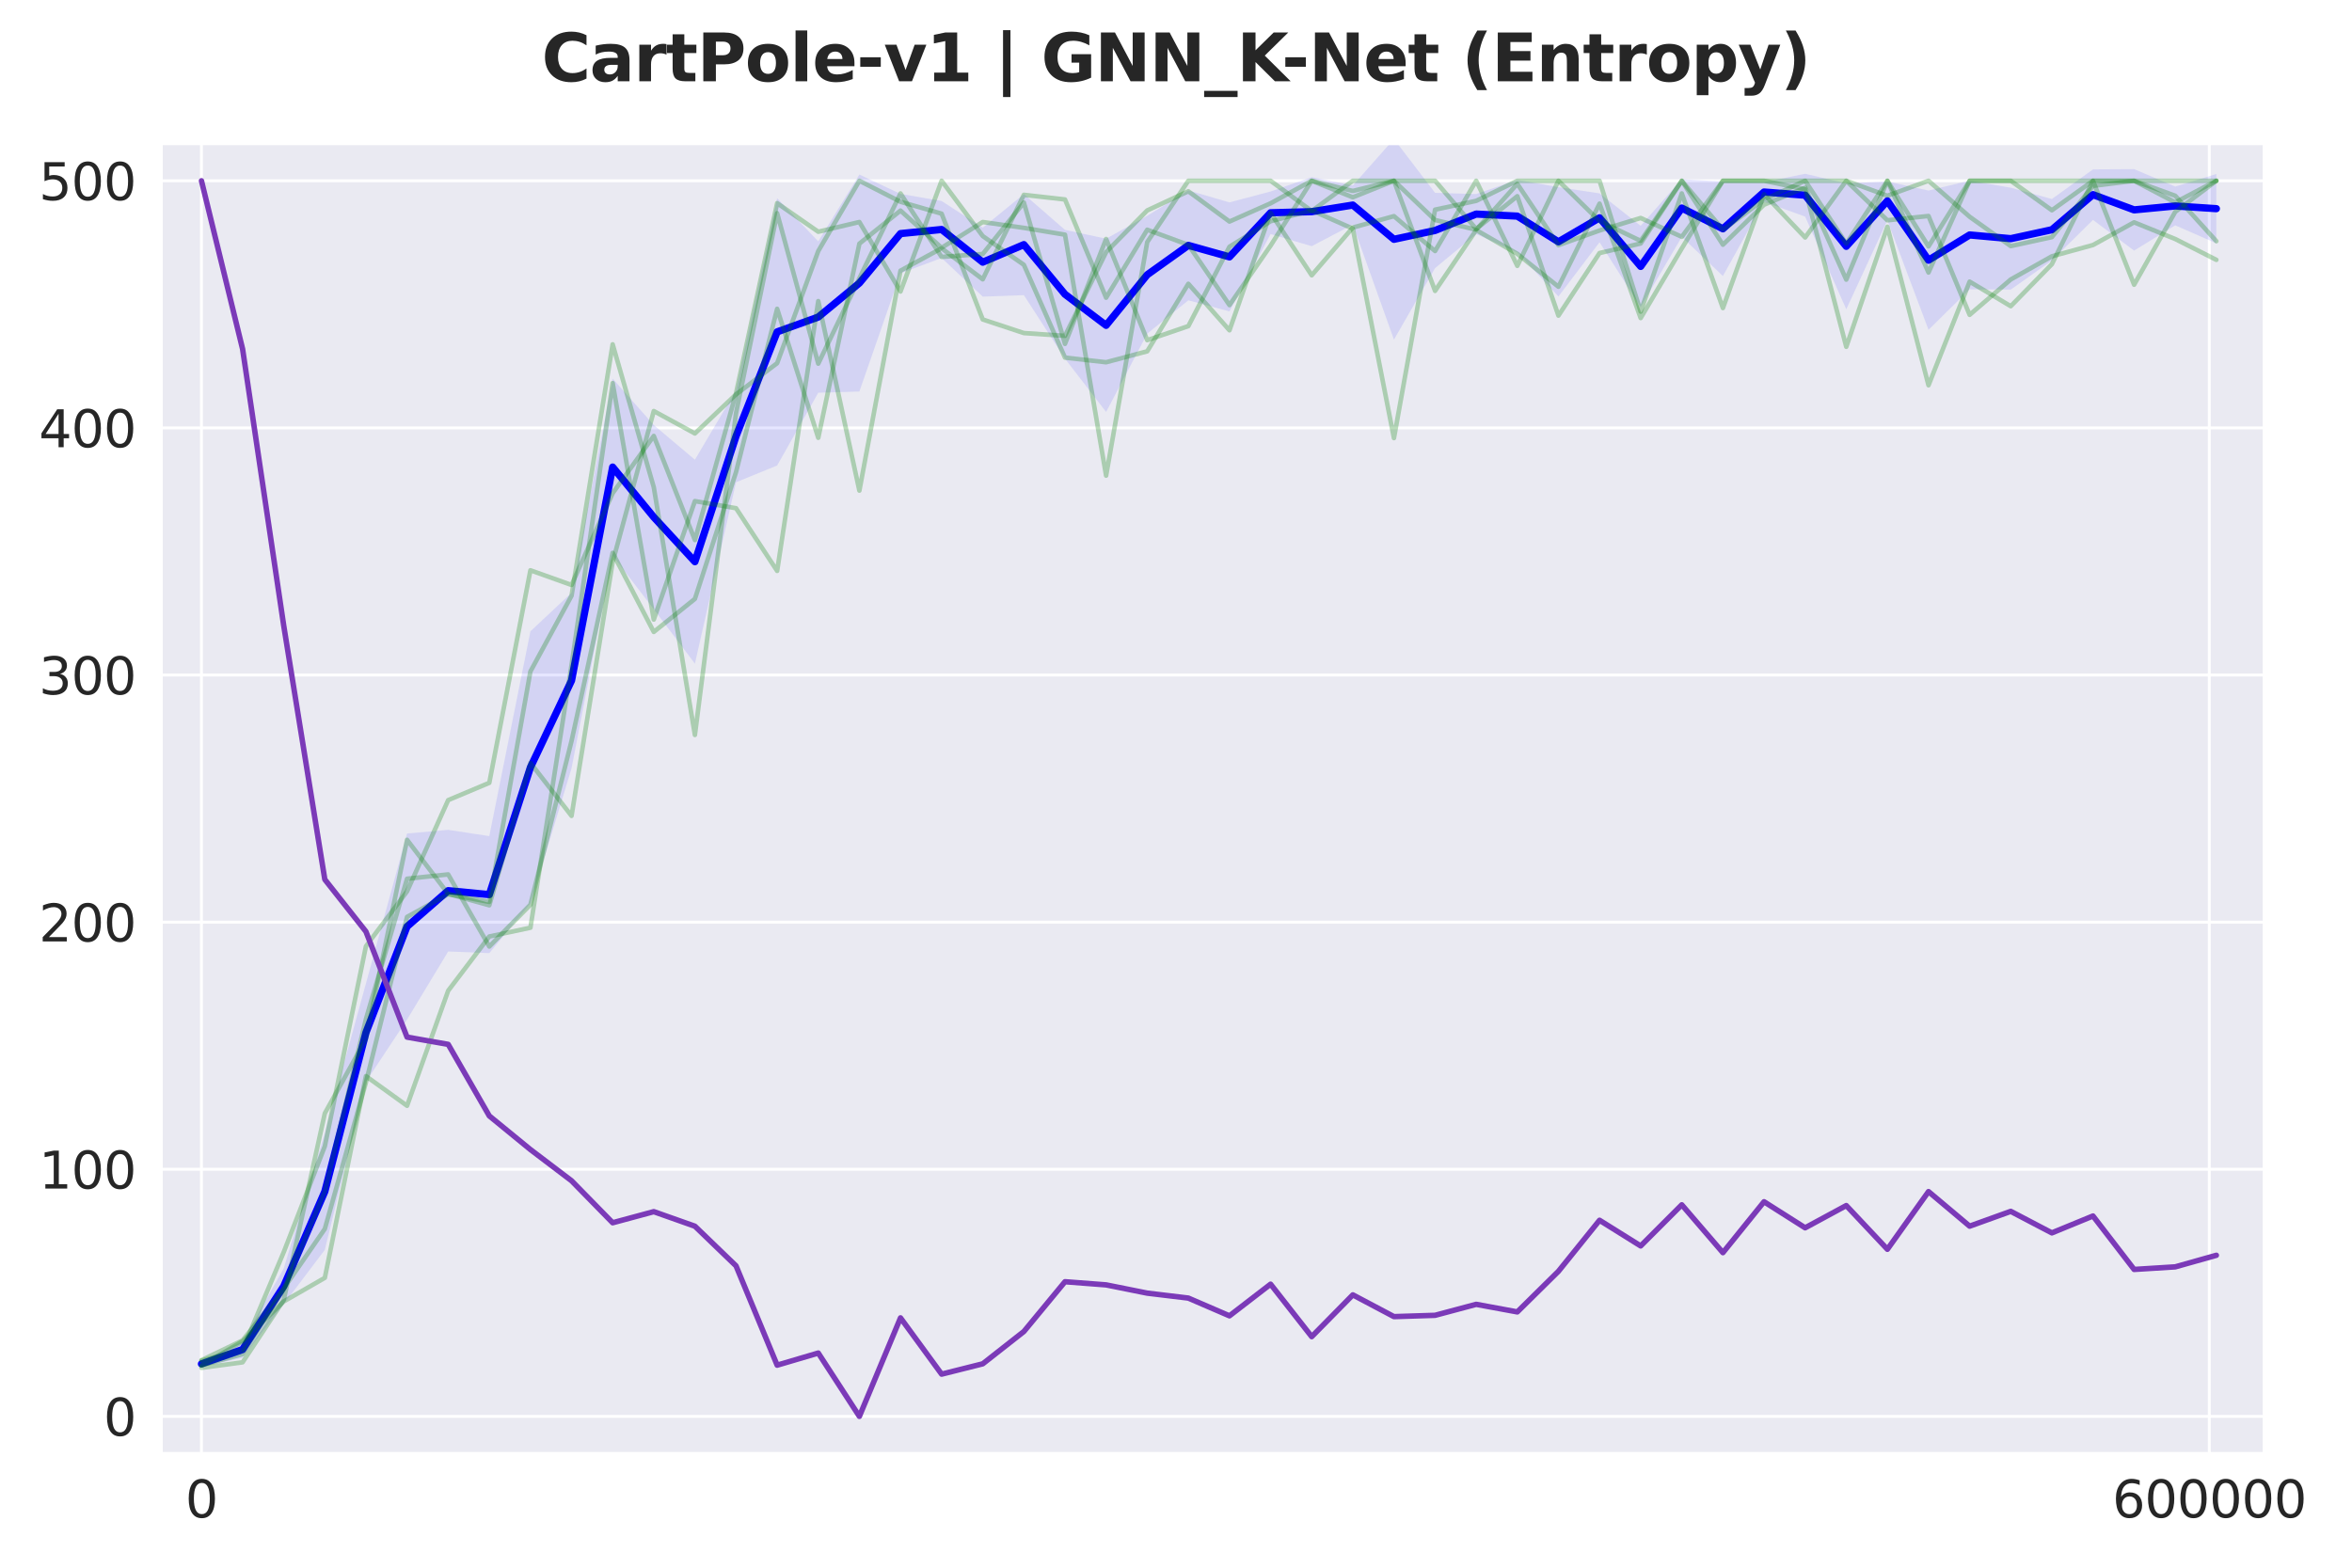<?xml version="1.0" encoding="utf-8" standalone="no"?>
<!DOCTYPE svg PUBLIC "-//W3C//DTD SVG 1.1//EN"
  "http://www.w3.org/Graphics/SVG/1.1/DTD/svg11.dtd">
<svg xmlns:xlink="http://www.w3.org/1999/xlink" width="648pt" height="432pt" viewBox="0 0 648 432" xmlns="http://www.w3.org/2000/svg" version="1.1">
 <defs>
  <style type="text/css">*{stroke-linejoin: round; stroke-linecap: butt}</style>
 </defs>
 <g id="figure_1">
  <g id="patch_1">
   <path d="M 0 432 
L 648 432 
L 648 0 
L 0 0 
z
" style="fill: #ffffff"/>
  </g>
  <g id="axes_1">
   <g id="patch_2">
    <path d="M 44.44 400.52 
L 623.801 400.52 
L 623.801 39.6 
L 44.44 39.6 
z
" style="fill: #eaeaf2"/>
   </g>
   <g id="matplotlib.axis_1">
    <g id="xtick_1">
     <g id="line2d_1">
      <path d="M 55.504 400.52 
L 55.504 39.6 
" clip-path="url(#p2fa0b960c0)" style="fill: none; stroke: #ffffff; stroke-width: 0.8; stroke-linecap: round"/>
     </g>
     <g id="text_1">
      <!-- 0 -->
      <g style="fill: #262626" transform="translate(51.05 418.158) scale(0.14 -0.14)">
       <defs>
        <path id="DejaVuSans-30" d="M 2034 4250 
Q 1547 4250 1301 3770 
Q 1056 3291 1056 2328 
Q 1056 1369 1301 889 
Q 1547 409 2034 409 
Q 2525 409 2770 889 
Q 3016 1369 3016 2328 
Q 3016 3291 2770 3770 
Q 2525 4250 2034 4250 
z
M 2034 4750 
Q 2819 4750 3233 4129 
Q 3647 3509 3647 2328 
Q 3647 1150 3233 529 
Q 2819 -91 2034 -91 
Q 1250 -91 836 529 
Q 422 1150 422 2328 
Q 422 3509 836 4129 
Q 1250 4750 2034 4750 
z
" transform="scale(0.016)"/>
       </defs>
       <use xlink:href="#DejaVuSans-30"/>
      </g>
     </g>
    </g>
    <g id="xtick_2">
     <g id="line2d_2">
      <path d="M 608.681 400.52 
L 608.681 39.6 
" clip-path="url(#p2fa0b960c0)" style="fill: none; stroke: #ffffff; stroke-width: 0.8; stroke-linecap: round"/>
     </g>
     <g id="text_2">
      <!-- 600000 -->
      <g style="fill: #262626" transform="translate(581.959 418.158) scale(0.14 -0.14)">
       <defs>
        <path id="DejaVuSans-36" d="M 2113 2584 
Q 1688 2584 1439 2293 
Q 1191 2003 1191 1497 
Q 1191 994 1439 701 
Q 1688 409 2113 409 
Q 2538 409 2786 701 
Q 3034 994 3034 1497 
Q 3034 2003 2786 2293 
Q 2538 2584 2113 2584 
z
M 3366 4563 
L 3366 3988 
Q 3128 4100 2886 4159 
Q 2644 4219 2406 4219 
Q 1781 4219 1451 3797 
Q 1122 3375 1075 2522 
Q 1259 2794 1537 2939 
Q 1816 3084 2150 3084 
Q 2853 3084 3261 2657 
Q 3669 2231 3669 1497 
Q 3669 778 3244 343 
Q 2819 -91 2113 -91 
Q 1303 -91 875 529 
Q 447 1150 447 2328 
Q 447 3434 972 4092 
Q 1497 4750 2381 4750 
Q 2619 4750 2861 4703 
Q 3103 4656 3366 4563 
z
" transform="scale(0.016)"/>
       </defs>
       <use xlink:href="#DejaVuSans-36"/>
       <use xlink:href="#DejaVuSans-30" transform="translate(63.623 0)"/>
       <use xlink:href="#DejaVuSans-30" transform="translate(127.246 0)"/>
       <use xlink:href="#DejaVuSans-30" transform="translate(190.869 0)"/>
       <use xlink:href="#DejaVuSans-30" transform="translate(254.492 0)"/>
       <use xlink:href="#DejaVuSans-30" transform="translate(318.115 0)"/>
      </g>
     </g>
    </g>
   </g>
   <g id="matplotlib.axis_2">
    <g id="ytick_1">
     <g id="line2d_3">
      <path d="M 44.44 390.305 
L 623.801 390.305 
" clip-path="url(#p2fa0b960c0)" style="fill: none; stroke: #ffffff; stroke-width: 0.8; stroke-linecap: round"/>
     </g>
     <g id="text_3">
      <!-- 0 -->
      <g style="fill: #262626" transform="translate(28.532 395.624) scale(0.14 -0.14)">
       <use xlink:href="#DejaVuSans-30"/>
      </g>
     </g>
    </g>
    <g id="ytick_2">
     <g id="line2d_4">
      <path d="M 44.44 322.207 
L 623.801 322.207 
" clip-path="url(#p2fa0b960c0)" style="fill: none; stroke: #ffffff; stroke-width: 0.8; stroke-linecap: round"/>
     </g>
     <g id="text_4">
      <!-- 100 -->
      <g style="fill: #262626" transform="translate(10.717 327.526) scale(0.14 -0.14)">
       <defs>
        <path id="DejaVuSans-31" d="M 794 531 
L 1825 531 
L 1825 4091 
L 703 3866 
L 703 4441 
L 1819 4666 
L 2450 4666 
L 2450 531 
L 3481 531 
L 3481 0 
L 794 0 
L 794 531 
z
" transform="scale(0.016)"/>
       </defs>
       <use xlink:href="#DejaVuSans-31"/>
       <use xlink:href="#DejaVuSans-30" transform="translate(63.623 0)"/>
       <use xlink:href="#DejaVuSans-30" transform="translate(127.246 0)"/>
      </g>
     </g>
    </g>
    <g id="ytick_3">
     <g id="line2d_5">
      <path d="M 44.44 254.109 
L 623.801 254.109 
" clip-path="url(#p2fa0b960c0)" style="fill: none; stroke: #ffffff; stroke-width: 0.8; stroke-linecap: round"/>
     </g>
     <g id="text_5">
      <!-- 200 -->
      <g style="fill: #262626" transform="translate(10.717 259.428) scale(0.14 -0.14)">
       <defs>
        <path id="DejaVuSans-32" d="M 1228 531 
L 3431 531 
L 3431 0 
L 469 0 
L 469 531 
Q 828 903 1448 1529 
Q 2069 2156 2228 2338 
Q 2531 2678 2651 2914 
Q 2772 3150 2772 3378 
Q 2772 3750 2511 3984 
Q 2250 4219 1831 4219 
Q 1534 4219 1204 4116 
Q 875 4013 500 3803 
L 500 4441 
Q 881 4594 1212 4672 
Q 1544 4750 1819 4750 
Q 2544 4750 2975 4387 
Q 3406 4025 3406 3419 
Q 3406 3131 3298 2873 
Q 3191 2616 2906 2266 
Q 2828 2175 2409 1742 
Q 1991 1309 1228 531 
z
" transform="scale(0.016)"/>
       </defs>
       <use xlink:href="#DejaVuSans-32"/>
       <use xlink:href="#DejaVuSans-30" transform="translate(63.623 0)"/>
       <use xlink:href="#DejaVuSans-30" transform="translate(127.246 0)"/>
      </g>
     </g>
    </g>
    <g id="ytick_4">
     <g id="line2d_6">
      <path d="M 44.44 186.011 
L 623.801 186.011 
" clip-path="url(#p2fa0b960c0)" style="fill: none; stroke: #ffffff; stroke-width: 0.8; stroke-linecap: round"/>
     </g>
     <g id="text_6">
      <!-- 300 -->
      <g style="fill: #262626" transform="translate(10.717 191.33) scale(0.14 -0.14)">
       <defs>
        <path id="DejaVuSans-33" d="M 2597 2516 
Q 3050 2419 3304 2112 
Q 3559 1806 3559 1356 
Q 3559 666 3084 287 
Q 2609 -91 1734 -91 
Q 1441 -91 1130 -33 
Q 819 25 488 141 
L 488 750 
Q 750 597 1062 519 
Q 1375 441 1716 441 
Q 2309 441 2620 675 
Q 2931 909 2931 1356 
Q 2931 1769 2642 2001 
Q 2353 2234 1838 2234 
L 1294 2234 
L 1294 2753 
L 1863 2753 
Q 2328 2753 2575 2939 
Q 2822 3125 2822 3475 
Q 2822 3834 2567 4026 
Q 2313 4219 1838 4219 
Q 1578 4219 1281 4162 
Q 984 4106 628 3988 
L 628 4550 
Q 988 4650 1302 4700 
Q 1616 4750 1894 4750 
Q 2613 4750 3031 4423 
Q 3450 4097 3450 3541 
Q 3450 3153 3228 2886 
Q 3006 2619 2597 2516 
z
" transform="scale(0.016)"/>
       </defs>
       <use xlink:href="#DejaVuSans-33"/>
       <use xlink:href="#DejaVuSans-30" transform="translate(63.623 0)"/>
       <use xlink:href="#DejaVuSans-30" transform="translate(127.246 0)"/>
      </g>
     </g>
    </g>
    <g id="ytick_5">
     <g id="line2d_7">
      <path d="M 44.44 117.913 
L 623.801 117.913 
" clip-path="url(#p2fa0b960c0)" style="fill: none; stroke: #ffffff; stroke-width: 0.8; stroke-linecap: round"/>
     </g>
     <g id="text_7">
      <!-- 400 -->
      <g style="fill: #262626" transform="translate(10.717 123.232) scale(0.14 -0.14)">
       <defs>
        <path id="DejaVuSans-34" d="M 2419 4116 
L 825 1625 
L 2419 1625 
L 2419 4116 
z
M 2253 4666 
L 3047 4666 
L 3047 1625 
L 3713 1625 
L 3713 1100 
L 3047 1100 
L 3047 0 
L 2419 0 
L 2419 1100 
L 313 1100 
L 313 1709 
L 2253 4666 
z
" transform="scale(0.016)"/>
       </defs>
       <use xlink:href="#DejaVuSans-34"/>
       <use xlink:href="#DejaVuSans-30" transform="translate(63.623 0)"/>
       <use xlink:href="#DejaVuSans-30" transform="translate(127.246 0)"/>
      </g>
     </g>
    </g>
    <g id="ytick_6">
     <g id="line2d_8">
      <path d="M 44.44 49.815 
L 623.801 49.815 
" clip-path="url(#p2fa0b960c0)" style="fill: none; stroke: #ffffff; stroke-width: 0.8; stroke-linecap: round"/>
     </g>
     <g id="text_8">
      <!-- 500 -->
      <g style="fill: #262626" transform="translate(10.717 55.134) scale(0.14 -0.14)">
       <defs>
        <path id="DejaVuSans-35" d="M 691 4666 
L 3169 4666 
L 3169 4134 
L 1269 4134 
L 1269 2991 
Q 1406 3038 1543 3061 
Q 1681 3084 1819 3084 
Q 2600 3084 3056 2656 
Q 3513 2228 3513 1497 
Q 3513 744 3044 326 
Q 2575 -91 1722 -91 
Q 1428 -91 1123 -41 
Q 819 9 494 109 
L 494 744 
Q 775 591 1075 516 
Q 1375 441 1709 441 
Q 2250 441 2565 725 
Q 2881 1009 2881 1497 
Q 2881 1984 2565 2268 
Q 2250 2553 1709 2553 
Q 1456 2553 1204 2497 
Q 953 2441 691 2322 
L 691 4666 
z
" transform="scale(0.016)"/>
       </defs>
       <use xlink:href="#DejaVuSans-35"/>
       <use xlink:href="#DejaVuSans-30" transform="translate(63.623 0)"/>
       <use xlink:href="#DejaVuSans-30" transform="translate(127.246 0)"/>
      </g>
     </g>
    </g>
   </g>
   <g id="FillBetweenPolyCollection_1">
    <path d="M 55.504 375.014 
L 55.504 376.671 
L 66.833 374.143 
L 78.162 359.384 
L 89.491 344.416 
L 100.82 298.084 
L 112.149 280.95 
L 123.478 262.195 
L 134.807 262.647 
L 146.136 248.975 
L 157.465 211.722 
L 168.794 153.102 
L 180.123 167.884 
L 191.453 182.877 
L 202.782 132.893 
L 214.111 128.275 
L 225.44 108.225 
L 236.769 107.892 
L 248.098 75.313 
L 259.427 71.095 
L 270.756 81.741 
L 282.085 81.329 
L 293.414 98.846 
L 304.743 113.525 
L 316.072 91.95 
L 327.401 82.755 
L 338.731 85.81 
L 350.06 64.499 
L 361.389 67.841 
L 372.718 61.894 
L 384.047 93.593 
L 395.376 73.886 
L 406.705 64.51 
L 418.034 69.552 
L 429.363 81.691 
L 440.692 66.756 
L 452.021 84.593 
L 463.35 65.28 
L 474.679 76.062 
L 486.009 55.604 
L 497.338 59.691 
L 508.667 85.222 
L 519.996 60.706 
L 531.325 90.889 
L 542.654 79.718 
L 553.983 79.808 
L 565.312 71.776 
L 576.641 60.6 
L 587.97 69.059 
L 599.299 62.092 
L 610.628 67.055 
L 610.628 47.947 
L 610.628 47.947 
L 599.299 51.413 
L 587.97 46.608 
L 576.641 46.674 
L 565.312 54.837 
L 553.983 51.725 
L 542.654 49.772 
L 531.325 52.51 
L 519.996 50.007 
L 508.667 50.534 
L 497.338 47.889 
L 486.009 50.223 
L 474.679 50.04 
L 463.35 49.382 
L 452.021 62.228 
L 440.692 53.286 
L 429.363 51.579 
L 418.034 49.553 
L 406.705 53.472 
L 395.376 53.136 
L 384.047 38.298 
L 372.718 51.117 
L 361.389 48.813 
L 350.06 52.768 
L 338.731 55.768 
L 327.401 52.473 
L 316.072 59.468 
L 304.743 65.779 
L 293.414 63.349 
L 282.085 53.49 
L 270.756 62.748 
L 259.427 55.382 
L 248.098 53.429 
L 236.769 48.105 
L 225.44 66.517 
L 214.111 54.621 
L 202.782 107.529 
L 191.453 126.682 
L 180.123 117.125 
L 168.794 104.328 
L 157.465 163.347 
L 146.136 173.967 
L 134.807 230.402 
L 123.478 228.675 
L 112.149 229.685 
L 100.82 271.014 
L 89.491 312.273 
L 78.162 349.536 
L 66.833 369.626 
L 55.504 375.014 
z
" clip-path="url(#p2fa0b960c0)" style="fill: #0000ff; fill-opacity: 0.1"/>
   </g>
   <g id="line2d_9">
    <path d="M 55.504 375.843 
L 66.833 371.885 
L 78.162 354.46 
L 89.491 328.345 
L 100.82 284.549 
L 112.149 255.318 
L 123.478 245.435 
L 134.807 246.525 
L 146.136 211.471 
L 157.465 187.535 
L 168.794 128.715 
L 180.123 142.505 
L 191.453 154.779 
L 202.782 120.211 
L 214.111 91.448 
L 225.44 87.371 
L 236.769 77.999 
L 248.098 64.371 
L 259.427 63.239 
L 270.756 72.245 
L 282.085 67.41 
L 293.414 81.097 
L 304.743 89.652 
L 316.072 75.709 
L 327.401 67.614 
L 338.731 70.789 
L 350.06 58.633 
L 361.389 58.327 
L 372.718 56.505 
L 384.047 65.945 
L 395.376 63.511 
L 406.705 58.991 
L 418.034 59.553 
L 429.363 66.635 
L 440.692 60.021 
L 452.021 73.411 
L 463.35 57.331 
L 474.679 63.051 
L 486.009 52.913 
L 497.338 53.79 
L 508.667 67.878 
L 519.996 55.356 
L 531.325 71.7 
L 542.654 64.745 
L 553.983 65.767 
L 565.312 63.307 
L 576.641 53.637 
L 587.97 57.833 
L 599.299 56.752 
L 610.628 57.501 
" clip-path="url(#p2fa0b960c0)" style="fill: none; stroke: #0000ff; stroke-width: 2; stroke-linecap: round"/>
   </g>
   <g id="line2d_10">
    <path d="M 55.504 374.813 
L 66.833 369.365 
L 78.162 355.065 
L 89.491 338.636 
L 100.82 298.288 
L 112.149 252.662 
L 123.478 246.405 
L 134.807 248.534 
L 146.136 185.032 
L 157.465 164.177 
L 168.794 94.887 
L 180.123 134.256 
L 191.453 202.525 
L 202.782 113.87 
L 214.111 58.753 
L 225.44 100.207 
L 236.769 76.671 
L 248.098 53.305 
L 259.427 70.797 
L 270.756 69.989 
L 282.085 55.816 
L 293.414 94.759 
L 304.743 65.86 
L 316.072 93.738 
L 327.401 89.865 
L 338.731 67.988 
L 350.06 60.966 
L 361.389 57.986 
L 372.718 63.009 
L 384.047 120.722 
L 395.376 57.774 
L 406.705 55.348 
L 418.034 49.815 
L 429.363 49.815 
L 440.692 60.923 
L 452.021 66.371 
L 463.35 49.815 
L 474.679 63.307 
L 486.009 55.007 
L 497.338 49.815 
L 508.667 49.815 
L 519.996 53.943 
L 531.325 49.815 
L 542.654 59.732 
L 553.983 67.818 
L 565.312 65.35 
L 576.641 51.219 
L 587.97 49.815 
L 599.299 53.943 
L 610.628 66.456 
" clip-path="url(#p2fa0b960c0)" style="fill: none; stroke: #008000; stroke-opacity: 0.27; stroke-width: 1.25; stroke-linecap: round"/>
   </g>
   <g id="line2d_11">
    <path d="M 55.504 376.217 
L 66.833 373.153 
L 78.162 355.277 
L 89.491 328.293 
L 100.82 280.838 
L 112.149 242.149 
L 123.478 240.958 
L 134.807 260.834 
L 146.136 249.3 
L 157.465 204.185 
L 168.794 152.345 
L 180.123 174.136 
L 191.453 165.028 
L 202.782 130.085 
L 214.111 85.098 
L 225.44 120.637 
L 236.769 67.137 
L 248.098 58.029 
L 259.427 68.286 
L 270.756 61.179 
L 282.085 62.796 
L 293.414 64.669 
L 304.743 131.064 
L 316.072 66.712 
L 327.401 49.815 
L 338.731 49.815 
L 350.06 49.815 
L 361.389 58.157 
L 372.718 49.815 
L 384.047 49.815 
L 395.376 60.625 
L 406.705 63.307 
L 418.034 50.666 
L 429.363 67.563 
L 440.692 63.519 
L 452.021 60.072 
L 463.35 65.264 
L 474.679 49.815 
L 486.009 49.815 
L 497.338 49.815 
L 508.667 67.137 
L 519.996 49.815 
L 531.325 67.903 
L 542.654 49.815 
L 553.983 49.815 
L 565.312 57.944 
L 576.641 49.815 
L 587.97 49.815 
L 599.299 55.773 
L 610.628 49.815 
" clip-path="url(#p2fa0b960c0)" style="fill: none; stroke: #008000; stroke-opacity: 0.27; stroke-width: 1.25; stroke-linecap: round"/>
   </g>
   <g id="line2d_12">
    <path d="M 55.504 376.303 
L 66.833 369.62 
L 78.162 358.64 
L 89.491 352.128 
L 100.82 296.543 
L 112.149 304.714 
L 123.478 273.006 
L 134.807 258.067 
L 146.136 255.641 
L 157.465 183.287 
L 168.794 105.57 
L 180.123 170.731 
L 191.453 138.087 
L 202.782 140.045 
L 214.111 157.325 
L 225.44 82.97 
L 236.769 135.193 
L 248.098 74.585 
L 259.427 68.414 
L 270.756 76.969 
L 282.085 53.688 
L 293.414 54.965 
L 304.743 82.034 
L 316.072 63.307 
L 327.401 67.478 
L 338.731 84.077 
L 350.06 67.69 
L 361.389 49.815 
L 372.718 54.369 
L 384.047 49.815 
L 395.376 80.161 
L 406.705 63.392 
L 418.034 69.946 
L 429.363 79.012 
L 440.692 56.114 
L 452.021 87.652 
L 463.35 68.457 
L 474.679 49.815 
L 486.009 49.815 
L 497.338 52.156 
L 508.667 95.568 
L 519.996 62.498 
L 531.325 106.166 
L 542.654 77.607 
L 553.983 84.375 
L 565.312 72.798 
L 576.641 49.815 
L 587.97 78.458 
L 599.299 58.37 
L 610.628 49.815 
" clip-path="url(#p2fa0b960c0)" style="fill: none; stroke: #008000; stroke-opacity: 0.27; stroke-width: 1.25; stroke-linecap: round"/>
   </g>
   <g id="line2d_13">
    <path d="M 55.504 374.941 
L 66.833 371.876 
L 78.162 345.063 
L 89.491 315.866 
L 100.82 260.749 
L 112.149 245.639 
L 123.478 220.486 
L 134.807 215.719 
L 146.136 157.154 
L 157.465 161.198 
L 168.794 135.916 
L 180.123 120.126 
L 191.453 148.812 
L 202.782 108.379 
L 214.111 55.986 
L 225.44 63.86 
L 236.769 61.179 
L 248.098 80.331 
L 259.427 49.815 
L 270.756 65.052 
L 282.085 72.968 
L 293.414 98.547 
L 304.743 99.824 
L 316.072 96.802 
L 327.401 78.203 
L 338.731 91.014 
L 350.06 58.667 
L 361.389 75.862 
L 372.718 62.711 
L 384.047 59.561 
L 395.376 69.18 
L 406.705 49.815 
L 418.034 73.266 
L 429.363 49.815 
L 440.692 49.815 
L 452.021 85.864 
L 463.35 53.305 
L 474.679 84.885 
L 486.009 53.518 
L 497.338 65.435 
L 508.667 49.815 
L 519.996 60.71 
L 531.325 59.519 
L 542.654 86.758 
L 553.983 77.011 
L 565.312 70.627 
L 576.641 67.52 
L 587.97 61.264 
L 599.299 65.86 
L 610.628 71.606 
" clip-path="url(#p2fa0b960c0)" style="fill: none; stroke: #008000; stroke-opacity: 0.27; stroke-width: 1.25; stroke-linecap: round"/>
   </g>
   <g id="line2d_14">
    <path d="M 55.504 376.941 
L 66.833 375.409 
L 78.162 358.257 
L 89.491 306.8 
L 100.82 286.328 
L 112.149 231.424 
L 123.478 246.32 
L 134.807 249.47 
L 146.136 210.228 
L 157.465 224.827 
L 168.794 154.856 
L 180.123 113.274 
L 191.453 119.445 
L 202.782 108.677 
L 214.111 100.08 
L 225.44 69.18 
L 236.769 49.815 
L 248.098 55.603 
L 259.427 58.88 
L 270.756 88.035 
L 282.085 91.78 
L 293.414 92.546 
L 304.743 69.478 
L 316.072 57.986 
L 327.401 52.709 
L 338.731 61.051 
L 350.06 56.029 
L 361.389 49.815 
L 372.718 52.624 
L 384.047 49.815 
L 395.376 49.815 
L 406.705 63.094 
L 418.034 54.071 
L 429.363 86.971 
L 440.692 69.733 
L 452.021 67.095 
L 463.35 49.815 
L 474.679 67.435 
L 486.009 56.412 
L 497.338 51.73 
L 508.667 77.054 
L 519.996 49.815 
L 531.325 75.096 
L 542.654 49.815 
L 553.983 49.815 
L 565.312 49.815 
L 576.641 49.815 
L 587.97 49.815 
L 599.299 49.815 
L 610.628 49.815 
" clip-path="url(#p2fa0b960c0)" style="fill: none; stroke: #008000; stroke-opacity: 0.27; stroke-width: 1.25; stroke-linecap: round"/>
   </g>
   <g id="line2d_15">
    <path d="M 55.504 49.815 
L 66.833 96.156 
L 78.162 172.362 
L 89.491 242.353 
L 100.82 256.71 
L 112.149 285.794 
L 123.478 287.789 
L 134.807 307.507 
L 146.136 316.776 
L 157.465 325.375 
L 168.794 336.949 
L 180.123 333.89 
L 191.453 337.898 
L 202.782 348.822 
L 214.111 376.192 
L 225.44 372.851 
L 236.769 390.305 
L 248.098 363.157 
L 259.427 378.667 
L 270.756 375.82 
L 282.085 366.921 
L 293.414 353.198 
L 304.743 354.068 
L 316.072 356.343 
L 327.401 357.707 
L 338.731 362.599 
L 350.06 353.872 
L 361.389 368.337 
L 372.718 356.818 
L 384.047 362.815 
L 395.376 362.455 
L 406.705 359.427 
L 418.034 361.518 
L 429.363 350.325 
L 440.692 336.261 
L 452.021 343.337 
L 463.35 332.001 
L 474.679 345.191 
L 486.009 331.155 
L 497.338 338.34 
L 508.667 332.209 
L 519.996 344.262 
L 531.325 328.363 
L 542.654 337.887 
L 553.983 333.807 
L 565.312 339.739 
L 576.641 335.084 
L 587.97 349.812 
L 599.299 349.102 
L 610.628 345.914 
" clip-path="url(#p2fa0b960c0)" style="fill: none; stroke: #7b3ab8; stroke-width: 1.5; stroke-linecap: round"/>
   </g>
   <g id="patch_3">
    <path d="M 44.44 400.52 
L 44.44 39.6 
" style="fill: none; stroke: #ffffff; stroke-width: 0.8; stroke-linejoin: miter; stroke-linecap: square"/>
   </g>
   <g id="patch_4">
    <path d="M 623.801 400.52 
L 623.801 39.6 
" style="fill: none; stroke: #ffffff; stroke-width: 0.8; stroke-linejoin: miter; stroke-linecap: square"/>
   </g>
   <g id="patch_5">
    <path d="M 44.44 400.52 
L 623.801 400.52 
" style="fill: none; stroke: #ffffff; stroke-width: 0.8; stroke-linejoin: miter; stroke-linecap: square"/>
   </g>
   <g id="patch_6">
    <path d="M 44.44 39.6 
L 623.801 39.6 
" style="fill: none; stroke: #ffffff; stroke-width: 0.8; stroke-linejoin: miter; stroke-linecap: square"/>
   </g>
  </g>
  <g id="text_9">
   <!-- CartPole-v1 | GNN_K-Net (Entropy) -->
   <g style="fill: #262626" transform="translate(149.237 22.396) scale(0.18 -0.18)">
    <defs>
     <path id="DejaVuSans-Bold-43" d="M 4288 256 
Q 3956 84 3597 -3 
Q 3238 -91 2847 -91 
Q 1681 -91 1000 561 
Q 319 1213 319 2328 
Q 319 3447 1000 4098 
Q 1681 4750 2847 4750 
Q 3238 4750 3597 4662 
Q 3956 4575 4288 4403 
L 4288 3438 
Q 3953 3666 3628 3772 
Q 3303 3878 2944 3878 
Q 2300 3878 1931 3465 
Q 1563 3053 1563 2328 
Q 1563 1606 1931 1193 
Q 2300 781 2944 781 
Q 3303 781 3628 887 
Q 3953 994 4288 1222 
L 4288 256 
z
" transform="scale(0.016)"/>
     <path id="DejaVuSans-Bold-61" d="M 2106 1575 
Q 1756 1575 1579 1456 
Q 1403 1338 1403 1106 
Q 1403 894 1545 773 
Q 1688 653 1941 653 
Q 2256 653 2472 879 
Q 2688 1106 2688 1447 
L 2688 1575 
L 2106 1575 
z
M 3816 1997 
L 3816 0 
L 2688 0 
L 2688 519 
Q 2463 200 2181 54 
Q 1900 -91 1497 -91 
Q 953 -91 614 226 
Q 275 544 275 1050 
Q 275 1666 698 1953 
Q 1122 2241 2028 2241 
L 2688 2241 
L 2688 2328 
Q 2688 2594 2478 2717 
Q 2269 2841 1825 2841 
Q 1466 2841 1156 2769 
Q 847 2697 581 2553 
L 581 3406 
Q 941 3494 1303 3539 
Q 1666 3584 2028 3584 
Q 2975 3584 3395 3211 
Q 3816 2838 3816 1997 
z
" transform="scale(0.016)"/>
     <path id="DejaVuSans-Bold-72" d="M 3138 2547 
Q 2991 2616 2845 2648 
Q 2700 2681 2553 2681 
Q 2122 2681 1889 2404 
Q 1656 2128 1656 1613 
L 1656 0 
L 538 0 
L 538 3500 
L 1656 3500 
L 1656 2925 
Q 1872 3269 2151 3426 
Q 2431 3584 2822 3584 
Q 2878 3584 2943 3579 
Q 3009 3575 3134 3559 
L 3138 2547 
z
" transform="scale(0.016)"/>
     <path id="DejaVuSans-Bold-74" d="M 1759 4494 
L 1759 3500 
L 2913 3500 
L 2913 2700 
L 1759 2700 
L 1759 1216 
Q 1759 972 1856 886 
Q 1953 800 2241 800 
L 2816 800 
L 2816 0 
L 1856 0 
Q 1194 0 917 276 
Q 641 553 641 1216 
L 641 2700 
L 84 2700 
L 84 3500 
L 641 3500 
L 641 4494 
L 1759 4494 
z
" transform="scale(0.016)"/>
     <path id="DejaVuSans-Bold-50" d="M 588 4666 
L 2584 4666 
Q 3475 4666 3951 4270 
Q 4428 3875 4428 3144 
Q 4428 2409 3951 2014 
Q 3475 1619 2584 1619 
L 1791 1619 
L 1791 0 
L 588 0 
L 588 4666 
z
M 1791 3794 
L 1791 2491 
L 2456 2491 
Q 2806 2491 2997 2661 
Q 3188 2831 3188 3144 
Q 3188 3456 2997 3625 
Q 2806 3794 2456 3794 
L 1791 3794 
z
" transform="scale(0.016)"/>
     <path id="DejaVuSans-Bold-6f" d="M 2203 2784 
Q 1831 2784 1636 2517 
Q 1441 2250 1441 1747 
Q 1441 1244 1636 976 
Q 1831 709 2203 709 
Q 2569 709 2762 976 
Q 2956 1244 2956 1747 
Q 2956 2250 2762 2517 
Q 2569 2784 2203 2784 
z
M 2203 3584 
Q 3106 3584 3614 3096 
Q 4122 2609 4122 1747 
Q 4122 884 3614 396 
Q 3106 -91 2203 -91 
Q 1297 -91 786 396 
Q 275 884 275 1747 
Q 275 2609 786 3096 
Q 1297 3584 2203 3584 
z
" transform="scale(0.016)"/>
     <path id="DejaVuSans-Bold-6c" d="M 538 4863 
L 1656 4863 
L 1656 0 
L 538 0 
L 538 4863 
z
" transform="scale(0.016)"/>
     <path id="DejaVuSans-Bold-65" d="M 4031 1759 
L 4031 1441 
L 1416 1441 
Q 1456 1047 1700 850 
Q 1944 653 2381 653 
Q 2734 653 3104 758 
Q 3475 863 3866 1075 
L 3866 213 
Q 3469 63 3072 -14 
Q 2675 -91 2278 -91 
Q 1328 -91 801 392 
Q 275 875 275 1747 
Q 275 2603 792 3093 
Q 1309 3584 2216 3584 
Q 3041 3584 3536 3087 
Q 4031 2591 4031 1759 
z
M 2881 2131 
Q 2881 2450 2695 2645 
Q 2509 2841 2209 2841 
Q 1884 2841 1681 2658 
Q 1478 2475 1428 2131 
L 2881 2131 
z
" transform="scale(0.016)"/>
     <path id="DejaVuSans-Bold-2d" d="M 347 2297 
L 2309 2297 
L 2309 1388 
L 347 1388 
L 347 2297 
z
" transform="scale(0.016)"/>
     <path id="DejaVuSans-Bold-76" d="M 97 3500 
L 1216 3500 
L 2088 1081 
L 2956 3500 
L 4078 3500 
L 2700 0 
L 1472 0 
L 97 3500 
z
" transform="scale(0.016)"/>
     <path id="DejaVuSans-Bold-31" d="M 750 831 
L 1813 831 
L 1813 3847 
L 722 3622 
L 722 4441 
L 1806 4666 
L 2950 4666 
L 2950 831 
L 4013 831 
L 4013 0 
L 750 0 
L 750 831 
z
" transform="scale(0.016)"/>
     <path id="DejaVuSans-Bold-20" transform="scale(0.016)"/>
     <path id="DejaVuSans-Bold-7c" d="M 1522 4891 
L 1522 -1509 
L 813 -1509 
L 813 4891 
L 1522 4891 
z
" transform="scale(0.016)"/>
     <path id="DejaVuSans-Bold-47" d="M 4781 347 
Q 4331 128 3847 18 
Q 3363 -91 2847 -91 
Q 1681 -91 1000 561 
Q 319 1213 319 2328 
Q 319 3456 1012 4103 
Q 1706 4750 2913 4750 
Q 3378 4750 3804 4662 
Q 4231 4575 4609 4403 
L 4609 3438 
Q 4219 3659 3833 3768 
Q 3447 3878 3059 3878 
Q 2341 3878 1952 3476 
Q 1563 3075 1563 2328 
Q 1563 1588 1938 1184 
Q 2313 781 3003 781 
Q 3191 781 3352 804 
Q 3513 828 3641 878 
L 3641 1784 
L 2906 1784 
L 2906 2591 
L 4781 2591 
L 4781 347 
z
" transform="scale(0.016)"/>
     <path id="DejaVuSans-Bold-4e" d="M 588 4666 
L 1931 4666 
L 3628 1466 
L 3628 4666 
L 4769 4666 
L 4769 0 
L 3425 0 
L 1728 3200 
L 1728 0 
L 588 0 
L 588 4666 
z
" transform="scale(0.016)"/>
     <path id="DejaVuSans-Bold-5f" d="M 3200 -916 
L 3200 -1509 
L 0 -1509 
L 0 -916 
L 3200 -916 
z
" transform="scale(0.016)"/>
     <path id="DejaVuSans-Bold-4b" d="M 588 4666 
L 1791 4666 
L 1791 2963 
L 3525 4666 
L 4922 4666 
L 2675 2456 
L 5153 0 
L 3647 0 
L 1791 1838 
L 1791 0 
L 588 0 
L 588 4666 
z
" transform="scale(0.016)"/>
     <path id="DejaVuSans-Bold-28" d="M 2413 -844 
L 1484 -844 
Q 1006 -72 778 623 
Q 550 1319 550 2003 
Q 550 2688 779 3389 
Q 1009 4091 1484 4856 
L 2413 4856 
Q 2013 4116 1813 3408 
Q 1613 2700 1613 2009 
Q 1613 1319 1811 609 
Q 2009 -100 2413 -844 
z
" transform="scale(0.016)"/>
     <path id="DejaVuSans-Bold-45" d="M 588 4666 
L 3834 4666 
L 3834 3756 
L 1791 3756 
L 1791 2888 
L 3713 2888 
L 3713 1978 
L 1791 1978 
L 1791 909 
L 3903 909 
L 3903 0 
L 588 0 
L 588 4666 
z
" transform="scale(0.016)"/>
     <path id="DejaVuSans-Bold-6e" d="M 4056 2131 
L 4056 0 
L 2931 0 
L 2931 347 
L 2931 1631 
Q 2931 2084 2911 2256 
Q 2891 2428 2841 2509 
Q 2775 2619 2662 2680 
Q 2550 2741 2406 2741 
Q 2056 2741 1856 2470 
Q 1656 2200 1656 1722 
L 1656 0 
L 538 0 
L 538 3500 
L 1656 3500 
L 1656 2988 
Q 1909 3294 2193 3439 
Q 2478 3584 2822 3584 
Q 3428 3584 3742 3212 
Q 4056 2841 4056 2131 
z
" transform="scale(0.016)"/>
     <path id="DejaVuSans-Bold-70" d="M 1656 506 
L 1656 -1331 
L 538 -1331 
L 538 3500 
L 1656 3500 
L 1656 2988 
Q 1888 3294 2169 3439 
Q 2450 3584 2816 3584 
Q 3463 3584 3878 3070 
Q 4294 2556 4294 1747 
Q 4294 938 3878 423 
Q 3463 -91 2816 -91 
Q 2450 -91 2169 54 
Q 1888 200 1656 506 
z
M 2400 2772 
Q 2041 2772 1848 2508 
Q 1656 2244 1656 1747 
Q 1656 1250 1848 986 
Q 2041 722 2400 722 
Q 2759 722 2948 984 
Q 3138 1247 3138 1747 
Q 3138 2247 2948 2509 
Q 2759 2772 2400 2772 
z
" transform="scale(0.016)"/>
     <path id="DejaVuSans-Bold-79" d="M 78 3500 
L 1197 3500 
L 2138 1125 
L 2938 3500 
L 4056 3500 
L 2584 -331 
Q 2363 -916 2067 -1148 
Q 1772 -1381 1288 -1381 
L 641 -1381 
L 641 -647 
L 991 -647 
Q 1275 -647 1404 -556 
Q 1534 -466 1606 -231 
L 1638 -134 
L 78 3500 
z
" transform="scale(0.016)"/>
     <path id="DejaVuSans-Bold-29" d="M 513 -844 
Q 913 -100 1113 609 
Q 1313 1319 1313 2009 
Q 1313 2700 1113 3408 
Q 913 4116 513 4856 
L 1441 4856 
Q 1916 4091 2145 3389 
Q 2375 2688 2375 2003 
Q 2375 1319 2147 623 
Q 1919 -72 1441 -844 
L 513 -844 
z
" transform="scale(0.016)"/>
    </defs>
    <use xlink:href="#DejaVuSans-Bold-43"/>
    <use xlink:href="#DejaVuSans-Bold-61" transform="translate(73.389 0)"/>
    <use xlink:href="#DejaVuSans-Bold-72" transform="translate(140.869 0)"/>
    <use xlink:href="#DejaVuSans-Bold-74" transform="translate(190.186 0)"/>
    <use xlink:href="#DejaVuSans-Bold-50" transform="translate(237.988 0)"/>
    <use xlink:href="#DejaVuSans-Bold-6f" transform="translate(311.279 0)"/>
    <use xlink:href="#DejaVuSans-Bold-6c" transform="translate(379.98 0)"/>
    <use xlink:href="#DejaVuSans-Bold-65" transform="translate(414.258 0)"/>
    <use xlink:href="#DejaVuSans-Bold-2d" transform="translate(482.08 0)"/>
    <use xlink:href="#DejaVuSans-Bold-76" transform="translate(523.584 0)"/>
    <use xlink:href="#DejaVuSans-Bold-31" transform="translate(588.77 0)"/>
    <use xlink:href="#DejaVuSans-Bold-20" transform="translate(658.35 0)"/>
    <use xlink:href="#DejaVuSans-Bold-7c" transform="translate(693.164 0)"/>
    <use xlink:href="#DejaVuSans-Bold-20" transform="translate(729.688 0)"/>
    <use xlink:href="#DejaVuSans-Bold-47" transform="translate(764.502 0)"/>
    <use xlink:href="#DejaVuSans-Bold-4e" transform="translate(846.582 0)"/>
    <use xlink:href="#DejaVuSans-Bold-4e" transform="translate(930.273 0)"/>
    <use xlink:href="#DejaVuSans-Bold-5f" transform="translate(1013.965 0)"/>
    <use xlink:href="#DejaVuSans-Bold-4b" transform="translate(1063.965 0)"/>
    <use xlink:href="#DejaVuSans-Bold-2d" transform="translate(1132.705 0)"/>
    <use xlink:href="#DejaVuSans-Bold-4e" transform="translate(1174.209 0)"/>
    <use xlink:href="#DejaVuSans-Bold-65" transform="translate(1257.9 0)"/>
    <use xlink:href="#DejaVuSans-Bold-74" transform="translate(1325.723 0)"/>
    <use xlink:href="#DejaVuSans-Bold-20" transform="translate(1373.525 0)"/>
    <use xlink:href="#DejaVuSans-Bold-28" transform="translate(1408.34 0)"/>
    <use xlink:href="#DejaVuSans-Bold-45" transform="translate(1454.043 0)"/>
    <use xlink:href="#DejaVuSans-Bold-6e" transform="translate(1522.354 0)"/>
    <use xlink:href="#DejaVuSans-Bold-74" transform="translate(1593.545 0)"/>
    <use xlink:href="#DejaVuSans-Bold-72" transform="translate(1641.348 0)"/>
    <use xlink:href="#DejaVuSans-Bold-6f" transform="translate(1690.664 0)"/>
    <use xlink:href="#DejaVuSans-Bold-70" transform="translate(1759.365 0)"/>
    <use xlink:href="#DejaVuSans-Bold-79" transform="translate(1830.947 0)"/>
    <use xlink:href="#DejaVuSans-Bold-29" transform="translate(1896.133 0)"/>
   </g>
  </g>
 </g>
 <defs>
  <clipPath id="p2fa0b960c0">
   <rect x="44.44" y="39.6" width="579.361" height="360.92"/>
  </clipPath>
 </defs>
</svg>
